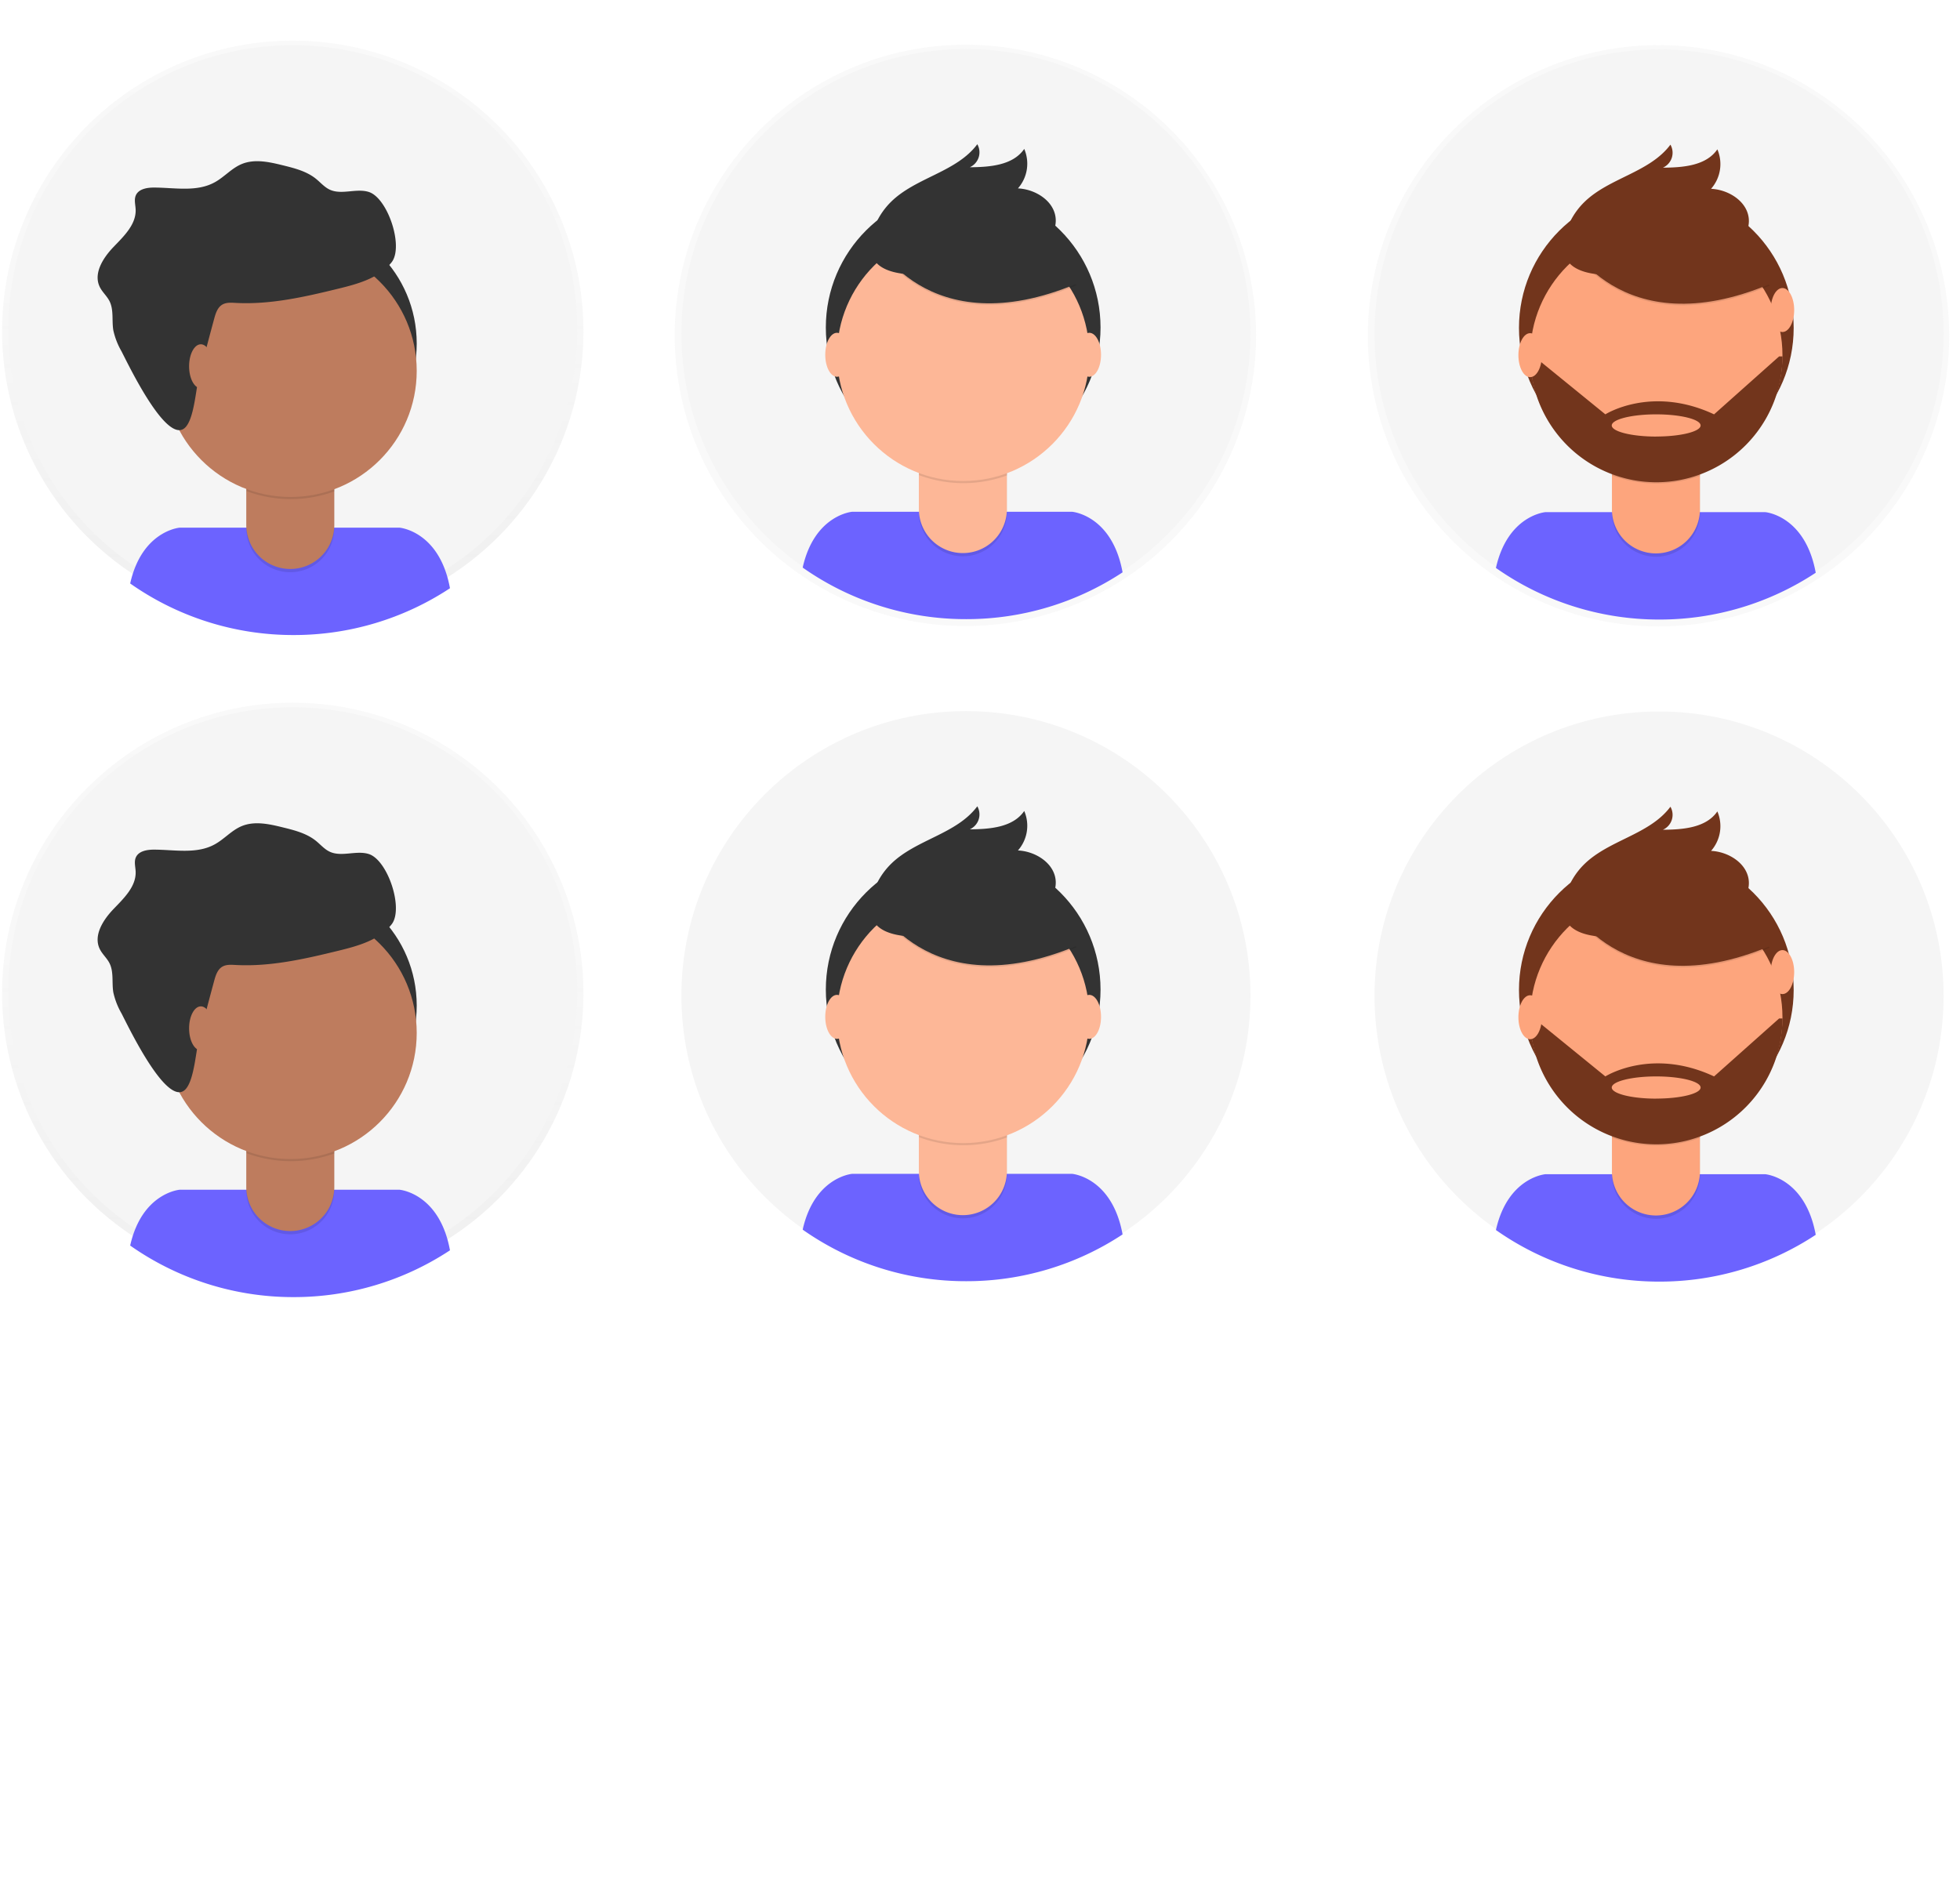 <svg width="781.43" height="756.44" xmlns="http://www.w3.org/2000/svg" xmlns:xlink="http://www.w3.org/1999/xlink">
 <defs>
  <linearGradient y2="0" x2="0.5" y1="1" x1="0.5" id="b3f40125-0363-42ff-a31c-61eb5d655202">
   <stop stop-opacity="0.25" stop-color="gray" offset="0"/>
   <stop stop-opacity="0.12" stop-color="gray" offset="0.54"/>
   <stop stop-opacity="0.1" stop-color="gray" offset="1"/>
  </linearGradient>
  <linearGradient xlink:href="#b3f40125-0363-42ff-a31c-61eb5d655202" y2="0" x2="661.23" y1="231.77" x1="661.23" id="1b187342-85ad-4174-acd7-e912b9a9009d"/>
  <linearGradient xlink:href="#b3f40125-0363-42ff-a31c-61eb5d655202" y2="250.85" x2="115.89" y1="482.62" x1="115.89" id="5629c76b-b43c-4c6e-ad7d-c063ce4611c3"/>
 </defs>
 <title>team</title>
 <g>
  <title>background</title>
  <rect fill="none" id="canvas_background" height="402" width="582" y="-1" x="-1"/>
 </g>
 <g>
  <title>Layer 1</title>
  <g id="svg_1" opacity="0.5">
   <circle id="svg_2" fill="url(#b3f40125-0363-42ff-a31c-61eb5d655202)" r="115.89" cy="132.09" cx="116.72"/>
  </g>
  <circle id="svg_3" fill="#f5f5f5" r="113.44" cy="131.46" cx="116.72"/>
  <path id="svg_4" fill="#6c63ff" d="m117.04,253.22a112.91,112.91 0 0 0 62.36,-18.66c-4.18,-22.84 -20.09,-24.15 -20.09,-24.15l-87.71,0s-15,1.23 -19.7,22.25a112.92,112.92 0 0 0 65.14,20.56z"/>
  <circle id="svg_5" fill="#333" r="50.29" cy="136.96" cx="115.85"/>
  <path id="svg_6" opacity="0.1" d="m98.18,182.57l35.09,0a0,0 0 0 1 0,0l0,28.07a17.54,17.54 0 0 1 -17.54,17.54l0,0a17.54,17.54 0 0 1 -17.54,-17.54l0,-28.07a0,0 0 0 1 -0.01,0z"/>
  <path id="svg_7" fill="#be7c5e" d="m101.53,181.27l28.39,0a3.35,3.35 0 0 1 3.35,3.35l0,24.72a17.54,17.54 0 0 1 -17.54,17.54l0,0a17.54,17.54 0 0 1 -17.54,-17.54l0,-24.72a3.35,3.35 0 0 1 3.34,-3.35z"/>
  <path id="svg_8" opacity="0.1" d="m98.25,195.82a50.5,50.5 0 0 0 35.09,0.1l0,-4.31l-35.09,0l0,4.21z"/>
  <circle id="svg_9" fill="#be7c5e" r="50.29" cy="147.88" cx="115.85"/>
  <path id="svg_10" fill="#333" d="m85.38,127.14c0.59,-2.17 1.33,-4.56 3.28,-5.69c1.54,-0.9 3.45,-0.76 5.23,-0.67c13.9,0.76 27.68,-2.41 41.2,-5.72c7.73,-1.89 16,-4.19 21,-10.42s-1.52,-25.81 -9.13,-28.12c-5,-1.53 -10.8,1.32 -15.54,-0.92c-2.11,-1 -3.66,-2.87 -5.48,-4.33c-3.73,-3 -8.52,-4.21 -13.16,-5.35c-5.42,-1.34 -11.28,-2.65 -16.43,-0.5c-4,1.66 -6.92,5.17 -10.71,7.25c-7.21,4 -16,2.14 -24.26,2.12c-2.79,0 -6.12,0.56 -7.23,3.12c-0.75,1.74 -0.15,3.72 -0.07,5.61c0.24,6 -4.71,10.67 -8.86,15s-8.07,10.51 -5.45,15.89c1,2.05 2.83,3.6 3.87,5.63c1.79,3.52 0.89,7.77 1.54,11.66a29.34,29.34 0 0 0 3.27,8.4c3.08,6 18.55,38.3 25.66,30.09c3.44,-4 4,-15.56 5.39,-20.76q2.88,-11.21 5.88,-22.29z"/>
  <ellipse id="svg_11" fill="#be7c5e" ry="8.77" rx="4.68" cy="146.05" cx="80.07"/>
  <g id="svg_45" opacity="0.5">
   <circle id="svg_46" fill="url(#1b187342-85ad-4174-acd7-e912b9a9009d)" r="115.89" cy="133.89" cx="661.23"/>
  </g>
  <circle id="svg_47" fill="#f5f5f5" r="113.44" cy="133.14" cx="661.45"/>
  <path id="svg_48" fill="#6c63ff" d="m661.55,247.04a112.91,112.91 0 0 0 62.36,-18.66c-4.19,-22.85 -20.09,-24.16 -20.09,-24.16l-87.71,0s-15,1.23 -19.7,22.25a112.92,112.92 0 0 0 65.14,20.57z"/>
  <circle id="svg_49" fill="#72351c" r="54.76" cy="130.75" cx="660.36"/>
  <path id="svg_50" opacity="0.1" d="m642.68,176.36l35.09,0a0,0 0 0 1 0,0l0,28.07a17.54,17.54 0 0 1 -17.54,17.57l0,0a17.54,17.54 0 0 1 -17.54,-17.54l0,-28.1a0,0 0 0 1 -0.01,0z"/>
  <path id="svg_51" fill="#fda57d" d="m646,175.06l28.39,0a3.35,3.35 0 0 1 3.35,3.35l0,24.72a17.54,17.54 0 0 1 -17.54,17.54l0,0a17.54,17.54 0 0 1 -17.54,-17.54l0,-24.72a3.35,3.35 0 0 1 3.35,-3.35l-0.01,0z"/>
  <path id="svg_52" opacity="0.1" d="m642.72,189.61a50.5,50.5 0 0 0 35.09,0.1l0,-4.31l-35.09,0l0,4.21z"/>
  <circle id="svg_53" fill="#fda57d" r="50.29" cy="141.67" cx="660.36"/>
  <path id="svg_54" opacity="0.1" d="m624.54,95.93s21.19,43 81,18l-13.92,-21.83l-24.67,-8.86l-42.41,12.69z"/>
  <path id="svg_55" fill="#72351c" d="m624.54,95.3s21.19,43 81,18l-13.92,-21.83l-24.67,-8.86l-42.41,12.69z"/>
  <path id="svg_56" fill="#72351c" d="m624.35,92.39a29.05,29.05 0 0 1 7.2,-11.71c9.89,-9.78 26.11,-11.84 34.43,-23a6.51,6.51 0 0 1 -3,9.18c8,-0.05 17.21,-0.75 21.71,-7.31a14.91,14.91 0 0 1 -2.51,15.74c7.06,0.32 14.6,5.11 15.06,12.17c0.3,4.7 -2.64,9.15 -6.51,11.85s-8.53,3.91 -13.13,4.91c-13.42,3 -62.01,15.41 -53.25,-11.83z"/>
  <path id="svg_57" fill="#72351c" d="m710.65,142.11l-1.33,0l-25.94,23.11c-25,-11.7 -43.34,0 -43.34,0l-27.2,-22.14l-2.74,0.34a50.29,50.29 0 0 0 100.56,-1.29l-0.01,-0.02zm-50.35,31.97c-9.78,0 -17.71,-2 -17.71,-4.43s7.93,-4.43 17.71,-4.43s17.71,2 17.71,4.43s-7.94,4.41 -17.73,4.41l0.02,0.02z"/>
  <ellipse id="svg_58" fill="#fda57d" ry="8.77" rx="4.68" cy="141.62" cx="610.05"/>
  <ellipse id="svg_59" fill="#fda57d" ry="8.77" rx="4.68" cy="123.62" cx="710.64"/>
  <g id="svg_60" opacity="0.5">
   <circle id="svg_61" fill="url(#5629c76b-b43c-4c6e-ad7d-c063ce4611c3)" r="115.89" cy="133.73" cx="384.89"/>
  </g>
  <circle id="svg_62" fill="#f5f5f5" r="113.44" cy="132.99" cx="385.11"/>
  <path id="svg_63" fill="#6c63ff" d="m385.21,246.88a112.91,112.91 0 0 0 62.35,-18.66c-4.18,-22.84 -20.09,-24.15 -20.09,-24.15l-87.75,0s-15,1.23 -19.7,22.25a112.92,112.92 0 0 0 65.19,20.56z"/>
  <circle id="svg_64" fill="#333" r="54.76" cy="130.6" cx="384.01"/>
  <path id="svg_65" opacity="0.1" d="m366.34,176.21l35.09,0a0,0 0 0 1 0,0l0,28.07a17.54,17.54 0 0 1 -17.54,17.54l0,0a17.54,17.54 0 0 1 -17.54,-17.54l0,-28.07a0,0 0 0 1 -0.01,0z"/>
  <path id="svg_66" fill="#fdb797" d="m369.69,174.91l28.39,0a3.35,3.35 0 0 1 3.35,3.35l0,24.74a17.54,17.54 0 0 1 -17.54,17.54l0,0a17.54,17.54 0 0 1 -17.55,-17.54l0,-24.75a3.35,3.35 0 0 1 3.35,-3.35l0,0.01z"/>
  <path id="svg_67" opacity="0.1" d="m366.41,189.46a50.5,50.5 0 0 0 35.09,0.1l0,-4.34l-35.09,0l0,4.24z"/>
  <circle id="svg_68" fill="#fdb797" r="50.29" cy="141.52" cx="384.01"/>
  <path id="svg_69" opacity="0.1" d="m348.2,95.77s21.19,43 81,18l-13.92,-21.83l-24.67,-8.86l-42.41,12.69z"/>
  <path id="svg_70" fill="#333" d="m348.2,95.14s21.19,43 81,18l-13.92,-21.83l-24.67,-8.86l-42.41,12.69z"/>
  <path id="svg_71" fill="#333" d="m348.01,92.22a29.05,29.05 0 0 1 7.2,-11.71c9.89,-9.78 26.11,-11.84 34.43,-23a6.51,6.51 0 0 1 -3,9.18c8,-0.05 17.21,-0.75 21.71,-7.31a14.91,14.91 0 0 1 -2.51,15.74c7.06,0.32 14.6,5.11 15.06,12.17c0.3,4.7 -2.64,9.15 -6.51,11.85s-8.54,3.93 -13.14,4.95c-13.42,2.98 -62,15.39 -53.24,-11.87z"/>
  <ellipse id="svg_72" fill="#fdb797" ry="8.77" rx="4.68" cy="141.47" cx="333.7"/>
  <ellipse id="svg_73" fill="#fdb797" ry="8.77" rx="4.68" cy="141.47" cx="434.29"/>
  <rect id="svg_85" stroke-width="2" stroke-miterlimit="10" stroke="#333" fill="none" transform="rotate(180 2472.275,1322.52) " ry="4.35" rx="4.35" height="10.76" width="21.51" y="1317.14" x="2461.52"/>
  <g id="svg_118" opacity="0.5">
   <circle id="svg_117" fill="url(#b3f40125-0363-42ff-a31c-61eb5d655202)" r="115.89" cy="396.09" cx="116.72"/>
  </g>
  <circle id="svg_119" fill="#f5f5f5" r="113.44" cy="395.46" cx="116.72"/>
  <path id="svg_120" fill="#6c63ff" d="m117.04,517.22a112.91,112.91 0 0 0 62.36,-18.66c-4.18,-22.84 -20.09,-24.15 -20.09,-24.15l-87.71,0s-15,1.23 -19.7,22.25a112.92,112.92 0 0 0 65.14,20.56z"/>
  <circle id="svg_121" fill="#333" r="50.29" cy="400.96" cx="115.85"/>
  <path id="svg_122" opacity="0.1" d="m98.18,446.57l35.09,0a0,0 0 0 1 0,0l0,28.07a17.54,17.54 0 0 1 -17.54,17.54l0,0a17.54,17.54 0 0 1 -17.54,-17.54l0,-28.07a0,0 0 0 1 -0.01,0z"/>
  <path id="svg_123" fill="#be7c5e" d="m101.53,445.27l28.39,0a3.35,3.35 0 0 1 3.35,3.35l0,24.72a17.54,17.54 0 0 1 -17.54,17.54l0,0a17.54,17.54 0 0 1 -17.54,-17.54l0,-24.72a3.35,3.35 0 0 1 3.34,-3.35z"/>
  <path id="svg_124" opacity="0.1" d="m98.25,459.82a50.5,50.5 0 0 0 35.09,0.1l0,-4.31l-35.09,0l0,4.21z"/>
  <circle id="svg_125" fill="#be7c5e" r="50.29" cy="411.88" cx="115.85"/>
  <path id="svg_126" fill="#333" d="m85.38,391.14c0.59,-2.17 1.33,-4.56 3.28,-5.69c1.54,-0.9 3.45,-0.76 5.23,-0.67c13.9,0.76 27.68,-2.41 41.2,-5.72c7.73,-1.89 16,-4.19 21,-10.42s-1.52,-25.81 -9.13,-28.12c-5,-1.53 -10.8,1.32 -15.54,-0.92c-2.11,-1 -3.66,-2.87 -5.48,-4.33c-3.73,-3 -8.52,-4.21 -13.16,-5.35c-5.42,-1.34 -11.28,-2.65 -16.43,-0.5c-4,1.66 -6.92,5.17 -10.71,7.25c-7.21,4 -16,2.14 -24.26,2.12c-2.79,0 -6.12,0.56 -7.23,3.12c-0.75,1.74 -0.15,3.72 -0.07,5.61c0.24,6 -4.71,10.67 -8.86,15s-8.07,10.51 -5.45,15.89c1,2.05 2.83,3.6 3.87,5.63c1.79,3.52 0.89,7.77 1.54,11.66a29.34,29.34 0 0 0 3.27,8.4c3.08,6 18.55,38.3 25.66,30.09c3.44,-4 4,-15.56 5.39,-20.76q2.88,-11.21 5.88,-22.29z"/>
  <ellipse id="svg_127" fill="#be7c5e" ry="8.77" rx="4.68" cy="410.05" cx="80.07"/>
  <g id="svg_129" opacity="0.5">
   <circle id="svg_128" fill="url(#1b187342-85ad-4174-acd7-e912b9a9009d)" r="115.89" cy="397.89" cx="661.23"/>
  </g>
  <circle id="svg_130" fill="#f5f5f5" r="113.44" cy="397.14" cx="661.45"/>
  <path id="svg_131" fill="#6c63ff" d="m661.55,511.04a112.91,112.91 0 0 0 62.36,-18.66c-4.19,-22.85 -20.09,-24.16 -20.09,-24.16l-87.71,0s-15,1.23 -19.7,22.25a112.92,112.92 0 0 0 65.14,20.57z"/>
  <circle id="svg_132" fill="#72351c" r="54.76" cy="394.75" cx="660.36"/>
  <path id="svg_133" opacity="0.1" d="m642.68,440.36l35.09,0a0,0 0 0 1 0,0l0,28.07a17.54,17.54 0 0 1 -17.54,17.57l0,0a17.54,17.54 0 0 1 -17.54,-17.54l0,-28.1a0,0 0 0 1 -0.01,0z"/>
  <path id="svg_134" fill="#fda57d" d="m646,439.06l28.39,0a3.35,3.35 0 0 1 3.35,3.35l0,24.72a17.54,17.54 0 0 1 -17.54,17.54l0,0a17.54,17.54 0 0 1 -17.54,-17.54l0,-24.72a3.35,3.35 0 0 1 3.35,-3.35l-0.01,0z"/>
  <path id="svg_135" opacity="0.1" d="m642.72,453.61a50.5,50.5 0 0 0 35.09,0.1l0,-4.31l-35.09,0l0,4.21z"/>
  <circle id="svg_136" fill="#fda57d" r="50.29" cy="405.67" cx="660.36"/>
  <path id="svg_137" opacity="0.1" d="m624.54,359.93s21.19,43 81,18l-13.92,-21.83l-24.67,-8.86l-42.41,12.69z"/>
  <path id="svg_138" fill="#72351c" d="m624.54,359.3s21.19,43 81,18l-13.92,-21.83l-24.67,-8.86l-42.41,12.69z"/>
  <path id="svg_139" fill="#72351c" d="m624.35,356.39a29.05,29.05 0 0 1 7.2,-11.71c9.89,-9.78 26.11,-11.84 34.43,-23a6.51,6.51 0 0 1 -3,9.18c8,-0.05 17.21,-0.75 21.71,-7.31a14.91,14.91 0 0 1 -2.51,15.74c7.06,0.32 14.6,5.11 15.06,12.17c0.3,4.7 -2.64,9.15 -6.51,11.85s-8.53,3.91 -13.13,4.91c-13.42,3 -62.01,15.41 -53.25,-11.83z"/>
  <path id="svg_140" fill="#72351c" d="m710.65,406.11l-1.33,0l-25.94,23.11c-25,-11.7 -43.34,0 -43.34,0l-27.2,-22.14l-2.74,0.34a50.29,50.29 0 0 0 100.56,-1.29l-0.01,-0.02zm-50.35,31.97c-9.78,0 -17.71,-2 -17.71,-4.43s7.93,-4.43 17.71,-4.43s17.71,2 17.71,4.43s-7.94,4.41 -17.73,4.41l0.02,0.02z"/>
  <ellipse id="svg_141" fill="#fda57d" ry="8.77" rx="4.68" cy="405.62" cx="610.05"/>
  <ellipse id="svg_142" fill="#fda57d" ry="8.77" rx="4.68" cy="387.62" cx="710.64"/>
  <g id="svg_144" opacity="0.5">
   <circle id="svg_143" fill="url(#5629c76b-b43c-4c6e-ad7d-c063ce4611c3)" r="115.89" cy="397.73" cx="384.89"/>
  </g>
  <circle id="svg_145" fill="#f5f5f5" r="113.44" cy="396.99" cx="385.11"/>
  <path id="svg_146" fill="#6c63ff" d="m385.21,510.88a112.91,112.91 0 0 0 62.35,-18.66c-4.18,-22.84 -20.09,-24.15 -20.09,-24.15l-87.75,0s-15,1.23 -19.7,22.25a112.92,112.92 0 0 0 65.19,20.56z"/>
  <circle id="svg_147" fill="#333" r="54.76" cy="394.6" cx="384.01"/>
  <path id="svg_148" opacity="0.1" d="m366.34,440.21l35.09,0a0,0 0 0 1 0,0l0,28.07a17.54,17.54 0 0 1 -17.54,17.54l0,0a17.54,17.54 0 0 1 -17.54,-17.54l0,-28.07a0,0 0 0 1 -0.01,0z"/>
  <path id="svg_149" fill="#fdb797" d="m369.69,438.91l28.39,0a3.35,3.35 0 0 1 3.35,3.35l0,24.74a17.54,17.54 0 0 1 -17.54,17.54l0,0a17.54,17.54 0 0 1 -17.55,-17.54l0,-24.75a3.35,3.35 0 0 1 3.35,-3.35l0,0.01z"/>
  <path id="svg_150" opacity="0.1" d="m366.41,453.46a50.5,50.5 0 0 0 35.09,0.1l0,-4.34l-35.09,0l0,4.24z"/>
  <circle id="svg_151" fill="#fdb797" r="50.29" cy="405.52" cx="384.01"/>
  <path id="svg_152" opacity="0.1" d="m348.2,359.77s21.19,43 81,18l-13.92,-21.83l-24.67,-8.86l-42.41,12.69z"/>
  <path id="svg_153" fill="#333" d="m348.2,359.14s21.19,43 81,18l-13.92,-21.83l-24.67,-8.86l-42.41,12.69z"/>
  <path id="svg_154" fill="#333" d="m348.01,356.22a29.05,29.05 0 0 1 7.2,-11.71c9.89,-9.78 26.11,-11.84 34.43,-23a6.51,6.51 0 0 1 -3,9.18c8,-0.05 17.21,-0.75 21.71,-7.31a14.91,14.91 0 0 1 -2.51,15.74c7.06,0.32 14.6,5.11 15.06,12.17c0.3,4.7 -2.64,9.15 -6.51,11.85s-8.54,3.93 -13.14,4.95c-13.42,2.98 -62,15.39 -53.24,-11.87z"/>
  <ellipse id="svg_155" fill="#fdb797" ry="8.77" rx="4.68" cy="405.47" cx="333.7"/>
  <ellipse id="svg_156" fill="#fdb797" ry="8.77" rx="4.68" cy="405.47" cx="434.29"/>
 </g>
</svg>